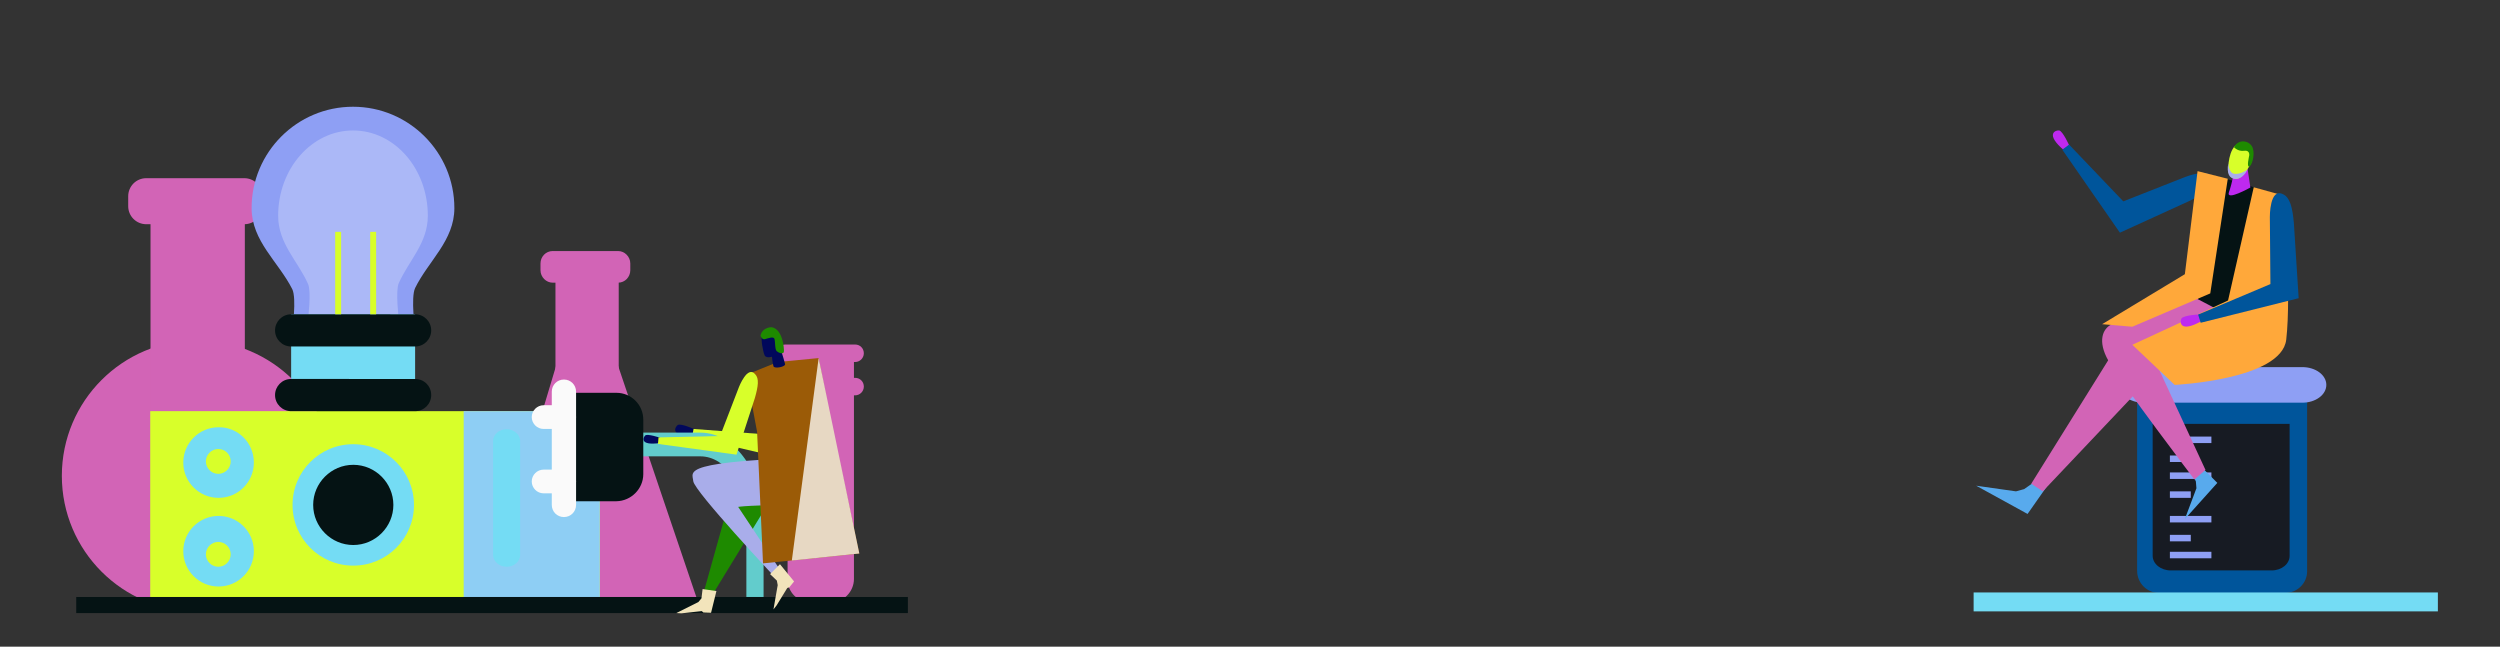 <?xml version="1.0" encoding="utf-8"?>
<!-- Generator: Adobe Illustrator 22.1.0, SVG Export Plug-In . SVG Version: 6.00 Build 0)  -->
<svg version="1.1" xmlns="http://www.w3.org/2000/svg" xmlns:xlink="http://www.w3.org/1999/xlink" x="0px" y="0px"
	 viewBox="0 0 885.3 229" style="enable-background:new 0 0 885.3 229;" xml:space="preserve">
<rect x="0" y="0" width="885.3" height="229" fill="#333333" stroke="none"/>
<style type="text/css">
	.st0{fill:#008A22;}
	.st1{fill:#D264B6;}
	.st2{fill:#A9ADEA;}
	.st3{fill:#F4CCC1;}
	.st4{display:none;}
	.st5{display:inline;fill:#EBEBEB;}
	.st6{fill:#05133A;}
	.st7{fill:#F2E4BB;}
	.st8{fill:#FAFAFA;}
	.st9{fill:#051314;}
	.st10{fill:#8E9FF4;}
	.st11{fill:#8ECEF4;}
	.st12{fill:#08004A;}
	.st13{fill:#00559B;}
	.st14{fill:#4ACB3B;}
	.st15{fill:#305BD6;}
	.st16{opacity:0.8;fill:#FFFFFF;}
	.st17{fill:#7DE9FF;}
	.st18{opacity:0.21;fill:#FFFFFF;}
	.st19{opacity:0.2;}
	.st20{fill:#1E8A00;}
	.st21{fill:#000122;}
	.st22{fill:#74DCF4;}
	.st23{opacity:0.8;}
	.st24{fill:#FFA83A;}
	.st25{fill:#D8FF2A;}
	.st26{opacity:0.3;}
	.st27{fill:#FFFFFF;}
	.st28{fill:#62CCCC;}
	.st29{fill:#E89FF4;}
	.st30{fill:#FFB2FF;stroke:#E0E0E0;stroke-width:0.236;stroke-miterlimit:10;}
	.st31{fill:#2A315D;stroke:#E0E0E0;stroke-width:0.236;stroke-miterlimit:10;}
	.st32{fill:#FAD4CB;stroke:#E0E0E0;stroke-width:0.236;stroke-miterlimit:10;}
	.st33{fill:#FFFFFF;stroke:#E0E0E0;stroke-width:0.236;stroke-miterlimit:10;}
	.st34{fill:#F4F4F4;stroke:#E0E0E0;stroke-width:0.236;stroke-miterlimit:10;}
	.st35{fill:#D264B6;stroke:#E0E0E0;stroke-width:0.236;stroke-miterlimit:10;}
	.st36{fill:#FADC74;stroke:#E0E0E0;stroke-width:0.236;stroke-miterlimit:10;}
	.st37{fill:#E0E0E0;stroke:#E0E0E0;stroke-width:0.236;stroke-miterlimit:10;}
	.st38{fill:#FE7A42;stroke:#E0E0E0;stroke-width:0.236;stroke-miterlimit:10;}
	.st39{fill:#11141B;stroke:#E0E0E0;stroke-width:0.236;stroke-miterlimit:10;}
	.st40{fill:#171B23;stroke:#E0E0E0;stroke-width:0.236;stroke-miterlimit:10;}
	.st41{fill:#552226;stroke:#E0E0E0;stroke-width:0.236;stroke-miterlimit:10;}
	.st42{fill:#7A92CE;stroke:#E0E0E0;stroke-width:0.236;stroke-miterlimit:10;}
	.st43{fill:#421A1F;stroke:#E0E0E0;stroke-width:0.236;stroke-miterlimit:10;}
	.st44{fill:#0A0C0F;stroke:#E0E0E0;stroke-width:0.236;stroke-miterlimit:10;}
	.st45{fill:#FF8155;stroke:#E0E0E0;stroke-width:0.236;stroke-miterlimit:10;}
	.st46{fill:#191D26;stroke:#E0E0E0;stroke-width:0.236;stroke-miterlimit:10;}
	.st47{fill:#FBF8D7;stroke:#E0E0E0;stroke-width:0.236;stroke-miterlimit:10;}
	.st48{fill:#FBF8F7;stroke:#E0E0E0;stroke-width:0.236;stroke-miterlimit:10;}
	.st49{fill:#857BAF;stroke:#E0E0E0;stroke-width:0.236;stroke-miterlimit:10;}
	.st50{fill:#D4521E;stroke:#E0E0E0;stroke-width:0.236;stroke-miterlimit:10;}
	.st51{fill:#FF5C00;stroke:#E0E0E0;stroke-width:0.236;stroke-miterlimit:10;}
	.st52{fill:#E2CE87;stroke:#E0E0E0;stroke-width:0.2;stroke-miterlimit:10;}
	.st53{fill:#FFFFFF;stroke:#E0E0E0;stroke-width:0.2;stroke-miterlimit:10;}
	.st54{fill:#6B6299;stroke:#E0E0E0;stroke-width:0.2;stroke-miterlimit:10;}
	.st55{fill:#E0DCAD;stroke:#E0E0E0;stroke-width:0.2;stroke-miterlimit:10;}
	.st56{fill:#2D336D;stroke:#E0E0E0;stroke-width:0.2;stroke-miterlimit:10;}
	.st57{fill:#171B23;stroke:#E0E0E0;stroke-width:0.2;stroke-miterlimit:10;}
	.st58{fill:#2E3642;stroke:#E0E0E0;stroke-width:0.2;stroke-miterlimit:10;}
	.st59{fill:#D264B6;stroke:#E0E0E0;stroke-width:0.2;stroke-miterlimit:10;}
	.st60{fill:#010120;stroke:#E0E0E0;stroke-width:0.2;stroke-miterlimit:10;}
	.st61{fill:#3B4382;stroke:#E0E0E0;stroke-width:0.2;stroke-miterlimit:10;}
	.st62{fill:#335C33;}
	.st63{fill:#33CC33;}
	.st64{fill:#2AB9D6;stroke:#E0E0E0;stroke-width:0.2;stroke-miterlimit:10;}
	.st65{fill:#C7C6CC;stroke:#E0E0E0;stroke-width:0.2;stroke-miterlimit:10;}
	.st66{fill:#7A92CE;stroke:#E0E0E0;stroke-width:0.2;stroke-miterlimit:10;}
	.st67{fill:#7A92CE;stroke:#E0E0E0;stroke-width:0.2;stroke-miterlimit:10;}
	.st68{fill:#11141B;stroke:#E0E0E0;stroke-width:0.2;stroke-miterlimit:10;}
	.st69{fill:#EBF8D7;stroke:#E0E0E0;stroke-width:0.2;stroke-miterlimit:10;}
	.st70{fill:#DA12C3;stroke:#E0E0E0;stroke-width:0.2;stroke-miterlimit:10;}
	.st71{fill:#FE7A42;stroke:#E0E0E0;stroke-width:0.2;stroke-miterlimit:10;}
	.st72{fill:#B21D28;stroke:#E0E0E0;stroke-width:0.2;stroke-miterlimit:10;}
	.st73{fill:#FBF8F7;stroke:#E0E0E0;stroke-width:0.2;stroke-miterlimit:10;}
	.st74{fill:#B3C6C5;stroke:#E0E0E0;stroke-width:0.2;stroke-miterlimit:10;}
	.st75{fill:#C9D5FF;stroke:#E0E0E0;stroke-width:0.2;stroke-miterlimit:10;}
	.st76{fill:#FFB2FF;stroke:#E0E0E0;stroke-width:0.2;stroke-miterlimit:10;}
	.st77{fill:#FADC74;stroke:#E0E0E0;stroke-width:0.2;stroke-miterlimit:10;}
	.st78{fill:#DB2C39;stroke:#E0E0E0;stroke-width:0.2;stroke-miterlimit:10;}
	.st79{fill:#F3FFFE;stroke:#E0E0E0;stroke-width:0.2;stroke-miterlimit:10;}
	.st80{fill:#01085B;}
	.st81{fill:#ABB8F7;}
	.st82{fill:#9B5B07;}
	.st83{fill:#E7D8C3;}
	.st84{fill:#171B23;}
	.st85{fill:#58AAED;}
	.st86{fill:#BE29EF;}
</style>
<g id="Background_Complete">
</g>
<g id="Background_Simple" class="st4">
</g>
<g id="Floor">
</g>
<g id="Character">
</g>
<g id="Plant">
</g>
<g id="Graduated_Cylinders">
	<g>
		<g>
			<g>
				<path class="st1" d="M287.3,213.4h6.7c4.6,0,8.4-3.8,8.4-8.4v-67.1h-23.5V205C278.8,209.7,282.6,213.4,287.3,213.4z"/>
			</g>
			<g>
				<rect x="278.9" y="125.4" class="st1" width="23.5" height="12.5"/>
			</g>
			<g>
				<path class="st1" d="M305.9,136.9c0,1.7-1.4,3.1-3.1,3.1h-24.7c-1.7,0-3.1-1.4-3.1-3.1l0,0c0-1.7,1.4-3.1,3.1-3.1h24.7
					C304.6,133.8,305.9,135.2,305.9,136.9L305.9,136.9z"/>
			</g>
			<g>
				<path class="st1" d="M305.9,125.1c0,1.7-1.4,3.1-3.1,3.1h-24.7c-1.7,0-3.1-1.4-3.1-3.1l0,0c0-1.7,1.4-3.1,3.1-3.1h24.7
					C304.6,122,305.9,123.4,305.9,125.1L305.9,125.1z"/>
			</g>
		</g>
		<g>
			<g>
				<polygon class="st1" points="233.9,174 247.8,215 171.3,215 196.9,129.6 218.9,129.6 233.9,174 				"/>
			</g>
			<g>
				<rect x="196.7" y="93.2" class="st1" width="22.4" height="68.6"/>
			</g>
			<g>
				<path class="st1" d="M223.2,95.7c0,2.4-1.9,4.4-4.3,4.4h-23.2c-2.3,0-4.3-2-4.3-4.4v-2.4c0-2.4,1.9-4.4,4.3-4.4h23.2
					c2.3,0,4.3,2,4.3,4.4V95.7z"/>
			</g>
		</g>
		<g>
			<g>
				<path class="st1" d="M117.9,168.5c0,26.5-21.5,48-48,48c-26.5,0-48-21.5-48-48c0-26.5,21.5-48,48-48
					C96.5,120.6,117.9,142.1,117.9,168.5z"/>
			</g>
			<g>
				<rect x="53.3" y="69.3" class="st1" width="33.4" height="99.2"/>
			</g>
			<g>
				<path class="st1" d="M92.9,73c0,3.5-2.8,6.4-6.4,6.4H51.8c-3.5,0-6.4-2.8-6.4-6.4v-3.5c0-3.5,2.8-6.4,6.4-6.4h34.7
					c3.5,0,6.4,2.8,6.4,6.4V73z"/>
			</g>
		</g>
		<g>
			<g>
				<g>
					<path class="st80" d="M246.2,152.1c0,0-5.1-2.3-6.2-1.6c-0.9,0.6-3.1,4.2,5.8,3.8L246.2,152.1z"/>
				</g>
			</g>
			<g>
				<g>
					<path class="st25" d="M288.5,139.1l-10.2,23.4l-33.2-7.8l0.5-2.8l26.5,2l10.2-20.3c0,0,4.5-9,7.5-4.8
						C291.2,130.9,290.5,134.2,288.5,139.1z"/>
				</g>
			</g>
		</g>
		<g>
			<path class="st10" d="M160.9,73.7c0-19.8-16.1-35.9-35.9-35.9c-19.8,0-35.9,16.1-35.9,35.9c0,11.7,9.5,19,14.4,28.7
				c1.6,3.3,0,14.6,0,14.6H147c0,0-1.6-11.6,0-15C151.7,92.4,160.9,85.2,160.9,73.7z"/>
		</g>
		<g>
			<path class="st81" d="M151.5,76.4c0-16.7-11.8-30.2-26.5-30.2c-14.6,0-26.5,13.5-26.5,30.2c0,9.9,7,16,10.6,24.2
				c1.2,2.7,0,12.3,0,12.3h32.1c0,0-1.2-9.8,0-12.6C144.8,92.2,151.5,86.1,151.5,76.4z"/>
		</g>
		<g>
			<rect x="53.2" y="145.6" class="st25" width="159.2" height="66.5"/>
		</g>
		<g>
			<rect x="164.2" y="145.6" class="st11" width="48.2" height="66.5"/>
		</g>
		<g>
			<path class="st22" d="M146.6,178.8c0,11.9-9.6,21.5-21.5,21.5c-11.9,0-21.5-9.6-21.5-21.5c0-11.9,9.6-21.5,21.5-21.5
				C136.9,157.3,146.6,166.9,146.6,178.8z"/>
		</g>
		<g>
			<path class="st9" d="M139.3,178.8c0,7.8-6.4,14.2-14.2,14.2c-7.8,0-14.2-6.4-14.2-14.2c0-7.8,6.4-14.2,14.2-14.2
				C132.9,164.6,139.3,171,139.3,178.8z"/>
		</g>
		<g>
			<path class="st22" d="M89.9,163.8c0,6.9-5.6,12.5-12.5,12.5c-6.9,0-12.5-5.6-12.5-12.5c0-6.9,5.6-12.5,12.5-12.5
				C84.3,151.2,89.9,156.8,89.9,163.8z"/>
		</g>
		<g>
			<path class="st22" d="M89.9,195.2c0,6.9-5.6,12.5-12.5,12.5c-6.9,0-12.5-5.6-12.5-12.5c0-6.9,5.6-12.5,12.5-12.5
				C84.3,182.7,89.9,188.3,89.9,195.2z"/>
		</g>
		<g>
			<rect x="103.1" y="111.3" class="st22" width="43.9" height="34.2"/>
		</g>
		<g>
			<path class="st9" d="M152.7,117c0,3.1-2.5,5.7-5.7,5.7h-43.9c-3.1,0-5.7-2.5-5.7-5.7l0,0c0-3.1,2.5-5.7,5.7-5.7H147
				C150.2,111.3,152.7,113.9,152.7,117L152.7,117z"/>
		</g>
		<g>
			<path class="st9" d="M152.7,139.9c0,3.1-2.5,5.7-5.7,5.7h-43.9c-3.1,0-5.7-2.5-5.7-5.7l0,0c0-3.1,2.5-5.7,5.7-5.7H147
				C150.2,134.2,152.7,136.7,152.7,139.9L152.7,139.9z"/>
		</g>
		<g>
			<path class="st22" d="M184.2,196.5c0,2.3-2.1,4.2-4.8,4.2l0,0c-2.6,0-4.8-1.9-4.8-4.2v-40.3c0-2.3,2.1-4.2,4.8-4.2l0,0
				c2.6,0,4.8,1.9,4.8,4.2V196.5z"/>
		</g>
		<g>
			<rect x="118.7" y="82.1" class="st25" width="2.1" height="29.2"/>
		</g>
		<g>
			<rect x="131.1" y="82.1" class="st25" width="2.1" height="29.2"/>
		</g>
		<g>
			<g>
				<path class="st28" d="M270.5,212h-6.2v-26.8c0-13-7.3-23.6-16.3-23.6h-30.8v-8.4h30.8c12.4,0,22.4,14.3,22.4,32V212z"/>
			</g>
		</g>
		<g>
			<g>
				<path class="st9" d="M227.8,167.9v-19.3c0-5.3-4.3-9.5-9.5-9.5h-18.6v38.4h18.6C223.5,177.4,227.8,173.1,227.8,167.9z"/>
			</g>
			<g>
				<path class="st8" d="M204,178.8c0,2.4-1.9,4.3-4.3,4.3l0,0c-2.4,0-4.3-1.9-4.3-4.3v-40.1c0-2.4,1.9-4.3,4.3-4.3l0,0
					c2.4,0,4.3,1.9,4.3,4.3V178.8z"/>
			</g>
			<g>
				<path class="st8" d="M204,147.7c0,2.3-1.9,4.2-4.2,4.2h-7.3c-2.3,0-4.2-1.9-4.2-4.2l0,0c0-2.3,1.9-4.2,4.2-4.2h7.3
					C202.1,143.5,204,145.4,204,147.7L204,147.7z"/>
			</g>
			<g>
				<path class="st8" d="M204,170.5c0,2.3-1.9,4.2-4.2,4.2h-7.3c-2.3,0-4.2-1.9-4.2-4.2l0,0c0-2.3,1.9-4.2,4.2-4.2h7.3
					C202.1,166.4,204,168.2,204,170.5L204,170.5z"/>
			</g>
		</g>
		<g>
			<path class="st25" d="M81.7,163.4c0,2.4-2,4.4-4.4,4.4c-2.4,0-4.4-2-4.4-4.4c0-2.4,2-4.4,4.4-4.4C79.7,159,81.7,160.9,81.7,163.4
				z"/>
		</g>
		<g>
			<path class="st25" d="M81.7,196.3c0,2.4-2,4.4-4.4,4.4c-2.4,0-4.4-2-4.4-4.4c0-2.4,2-4.4,4.4-4.4
				C79.7,191.9,81.7,193.9,81.7,196.3z"/>
		</g>
		<g>
			<g>
				<rect x="27" y="211.4" class="st9" width="294.5" height="5.7"/>
			</g>
		</g>
		<g>
			<g>
				<polygon class="st20" points="278.4,167.9 252.9,209.6 249.4,209 260.4,169.7 				"/>
			</g>
		</g>
		<g>
			<g>
				<path class="st2" d="M294.6,161.7c0,0,9.5,17.4-9.7,17.2c-19.2-0.2-23.5,0.6-23.5,0.6l14.5,21.8l-1.3,3.3
					c0,0-28.7-30.6-29.1-34.2C245.2,166.8,239.9,163.3,294.6,161.7z"/>
			</g>
		</g>
		<g>
			<g>
				<polygon class="st7" points="276.2,199.8 272.7,203.3 275.1,205.6 275.4,207.2 273.9,215.8 275,214.4 278.8,208.2 279.5,208 
					281.2,205.9 				"/>
			</g>
		</g>
		<g>
			<g>
				<polygon class="st7" points="253.7,209.3 248.8,208.6 248.4,211.9 247.3,213.2 239.5,217.1 241.3,217.2 248.5,216.4 
					249.1,216.9 251.8,217 				"/>
			</g>
		</g>
		<g>
			<g>
				<polygon class="st82" points="304.3,196 270.2,199.5 268.1,152.9 264.3,132.7 275.4,128.2 289.9,126.8 293.6,146.3 				"/>
			</g>
		</g>
		<g>
			<g>
				<g>
					<path class="st80" d="M278,128.9c0.3,1-3.8,1.8-4.1,0.8c-0.7-2.9-0.6-5.2-0.6-5.2l2.8-1.7C276.2,122.8,277.5,126.8,278,128.9z"
						/>
				</g>
			</g>
			<g>
				<g>
					<path class="st80" d="M274.2,126.1c-0.3,0.1-2.7,1-3.4-0.2c-0.6-1.2-1.4-5.8-1-7c0.4-1.2,2.2-2.3,3.2-2c1,0.2,4,2.4,3.5,7.2
						C276.6,124,275.7,125.6,274.2,126.1z"/>
				</g>
			</g>
			<g>
				<g>
					<path class="st20" d="M269.3,118.9c0,0,0.5,1.5,1.6,1.2c1.1-0.3,2.9-1,3.3-0.2c0.4,0.8,0.1,3.9,0.9,4.5
						c0.7,0.6,2.4,1.2,2.5,0.1c0.1-1.1-0.4-7.8-4.2-8.6C273.4,115.8,269.9,115.8,269.3,118.9z"/>
				</g>
			</g>
		</g>
		<g>
			<g>
				<g>
					<path class="st80" d="M233.7,155c0,0-4.4-1.5-5.2-0.8c-0.7,0.6-2.2,3.7,5.1,2.7L233.7,155z"/>
				</g>
			</g>
			<g>
				<g>
					<path class="st25" d="M267.3,141l-6.5,20l-27.8-3.8l0.2-2.3l21.8-0.5l6.7-17.4c0,0,3-7.7,5.7-4.5
						C268.9,134,268.5,136.8,267.3,141z"/>
				</g>
			</g>
		</g>
		<g>
			<polygon class="st83" points="289.9,126.8 304.3,196 280.4,198.5 289.9,126.8 			"/>
		</g>
	</g>
	<g>
		<g>
			<g>
				<path class="st13" d="M809.1,210h-44.4c-4.4,0-7.9-3.5-7.9-7.9v-71.2h60.2v71.2C817.1,206.5,813.5,210,809.1,210z"/>
			</g>
			<g>
				<path class="st84" d="M804.4,202h-35.7c-3.5,0-6.4-2.3-6.4-5.2v-46.7h48.5v46.7C810.8,199.7,808,202,804.4,202z"/>
			</g>
			<g>
				<path class="st10" d="M750.5,136.3c0,3.5,3.8,6.3,8.5,6.3h56.3c4.7,0,8.5-2.8,8.5-6.3l0,0c0-3.5-3.8-6.3-8.5-6.3H759
					C754.3,130,750.5,132.9,750.5,136.3L750.5,136.3z"/>
			</g>
		</g>
		<g>
			<g>
				<rect x="698.9" y="209.8" class="st22" width="164.4" height="6.7"/>
			</g>
		</g>
		<g>
			<g>
				<rect x="768.4" y="154.6" class="st10" width="14.7" height="2.3"/>
			</g>
			<g>
				<rect x="768.4" y="161.3" class="st10" width="7.4" height="2.3"/>
			</g>
			<g>
				<rect x="768.4" y="167.3" class="st10" width="14.7" height="2.3"/>
			</g>
			<g>
				<rect x="768.4" y="174" class="st10" width="7.4" height="2.3"/>
			</g>
			<g>
				<rect x="768.4" y="182.7" class="st10" width="14.7" height="2.3"/>
			</g>
			<g>
				<rect x="768.4" y="189.4" class="st10" width="7.4" height="2.3"/>
			</g>
			<g>
				<rect x="768.4" y="195.4" class="st10" width="14.7" height="2.3"/>
			</g>
		</g>
		<g>
			<g>
				<g>
					<polygon class="st85" points="724.8,172.3 721.8,169.7 716.8,173.2 713.9,174 699.8,172 718,182 					"/>
				</g>
			</g>
			<g>
				<g>
					<polygon class="st85" points="778.2,164 775.5,165.9 777.6,170.5 777.8,172.9 773.7,183.8 785.2,171 					"/>
				</g>
			</g>
			<g>
				<g>
					<path class="st1" d="M786.7,102.9c0,0-28.8,7-39,12c-3.1,1.5-5,5.9-1.1,12.8c5,8.6,30.5,42.1,30.5,42.1l3.9-3.4l-19-41.1
						l42.2-9.9L786.7,102.9z"/>
				</g>
			</g>
			<g>
				<g>
					<path class="st1" d="M806.2,115.8c0,0,0.4,10-10.9,13c0,0-10.4-0.4-29.3,0.2l-42.6,45l-4.1-2.7l28.3-45.4c0,0,4.1-7,6.4-8.3
						c7.8-4.6,38.5-8.9,38.5-8.9L806.2,115.8z"/>
				</g>
			</g>
			<g>
				<g>
					<g>
						<path class="st86" d="M732.9,51.8c0,0-2.4-5.4-3.7-5.6c-1.1-0.2-5.3,1.1,1.8,7.1L732.9,51.8z"/>
					</g>
				</g>
				<g>
					<g>
						<path class="st13" d="M775,71.3l-24.3,11.1L730.3,53l2.4-1.8l19.2,20.1l22.1-8.7c0,0,9.8-3.8,9.2,1.5
							C782.9,66.8,780,68.9,775,71.3z"/>
					</g>
				</g>
			</g>
			<g>
				<g>
					<path class="st9" d="M808,69.5c0,0-23.9-8-26.7-7.7c-2.8,0.3,0,13.9-0.4,17.3c-0.6,5-2.3,12.1-1.1,17.9
						c1.3,5.9-1.6,8.9-1.6,8.9l30.6,16l-0.3-25.8L808,69.5z"/>
				</g>
			</g>
			<g>
				<g>
					<path class="st86" d="M795.9,59.7l1,6.7c0,0-8.7,4.9-7.6,1.7c1.1-3,2.2-8.9,2.2-8.9L795.9,59.7z"/>
				</g>
			</g>
			<g>
				<g>
					<path class="st25" d="M796.8,52.2c0.4,1.4,1.2,4.1,0.2,5.8c-1,1.7-2.4,4.7-4.5,5.2c-2.1,0.5-3.1-1.4-3.3-2.2
						c-0.4-1.4,0-8.7,3.4-10.1C795.2,49.8,796.5,51.2,796.8,52.2z"/>
				</g>
			</g>
			<g>
				<g>
					<path class="st20" d="M791.1,52.1c0,0,1.3,1.6,3.6,1.3c2.3-0.3,1.8,1.9,1.7,2.1c0,0.2-0.8,3.4,0,3.5c0.8,0.1,2.2-3.7,1.4-6.4
						C797,49.8,792.8,48.9,791.1,52.1z"/>
				</g>
			</g>
			<g>
				<g>
					<path class="st2" d="M795.8,60.1c0,0-2.5,1.9-4.8,1.4c-1.5-0.3-1.9-3-1.9-3.6c0.1-0.6-1.3,4.8,2,5.4
						C794.3,63.8,795.8,60.1,795.8,60.1z"/>
				</g>
			</g>
			<g>
				<path class="st24" d="M798.1,66.3l-9.1,40.1l-33.9,15.7l15,14.2c0,0,37.8-1.8,39.5-16c1.9-16.2-0.8-51-0.8-51L798.1,66.3z"/>
			</g>
			<g>
				<polygon class="st24" points="788.9,63.3 782.7,103.9 755.1,115.7 744.4,114.8 773.7,97.1 778.2,60.6 				"/>
			</g>
			<g>
				<g>
					<g>
						<path class="st86" d="M779.1,111.3c0,0-5.9,0.3-6.6,1.5c-0.6,1-0.8,5.4,7.3,0.8L779.1,111.3z"/>
					</g>
				</g>
				<g>
					<g>
						<path class="st13" d="M812.3,78.9l1.7,26.7l-34.7,8.7l-0.9-2.9l25.6-10.8l-0.2-23.8c0,0-0.1-10.5,4.7-8
							C810.9,69.9,811.8,73.4,812.3,78.9z"/>
					</g>
				</g>
			</g>
		</g>
	</g>
</g>
</svg>
